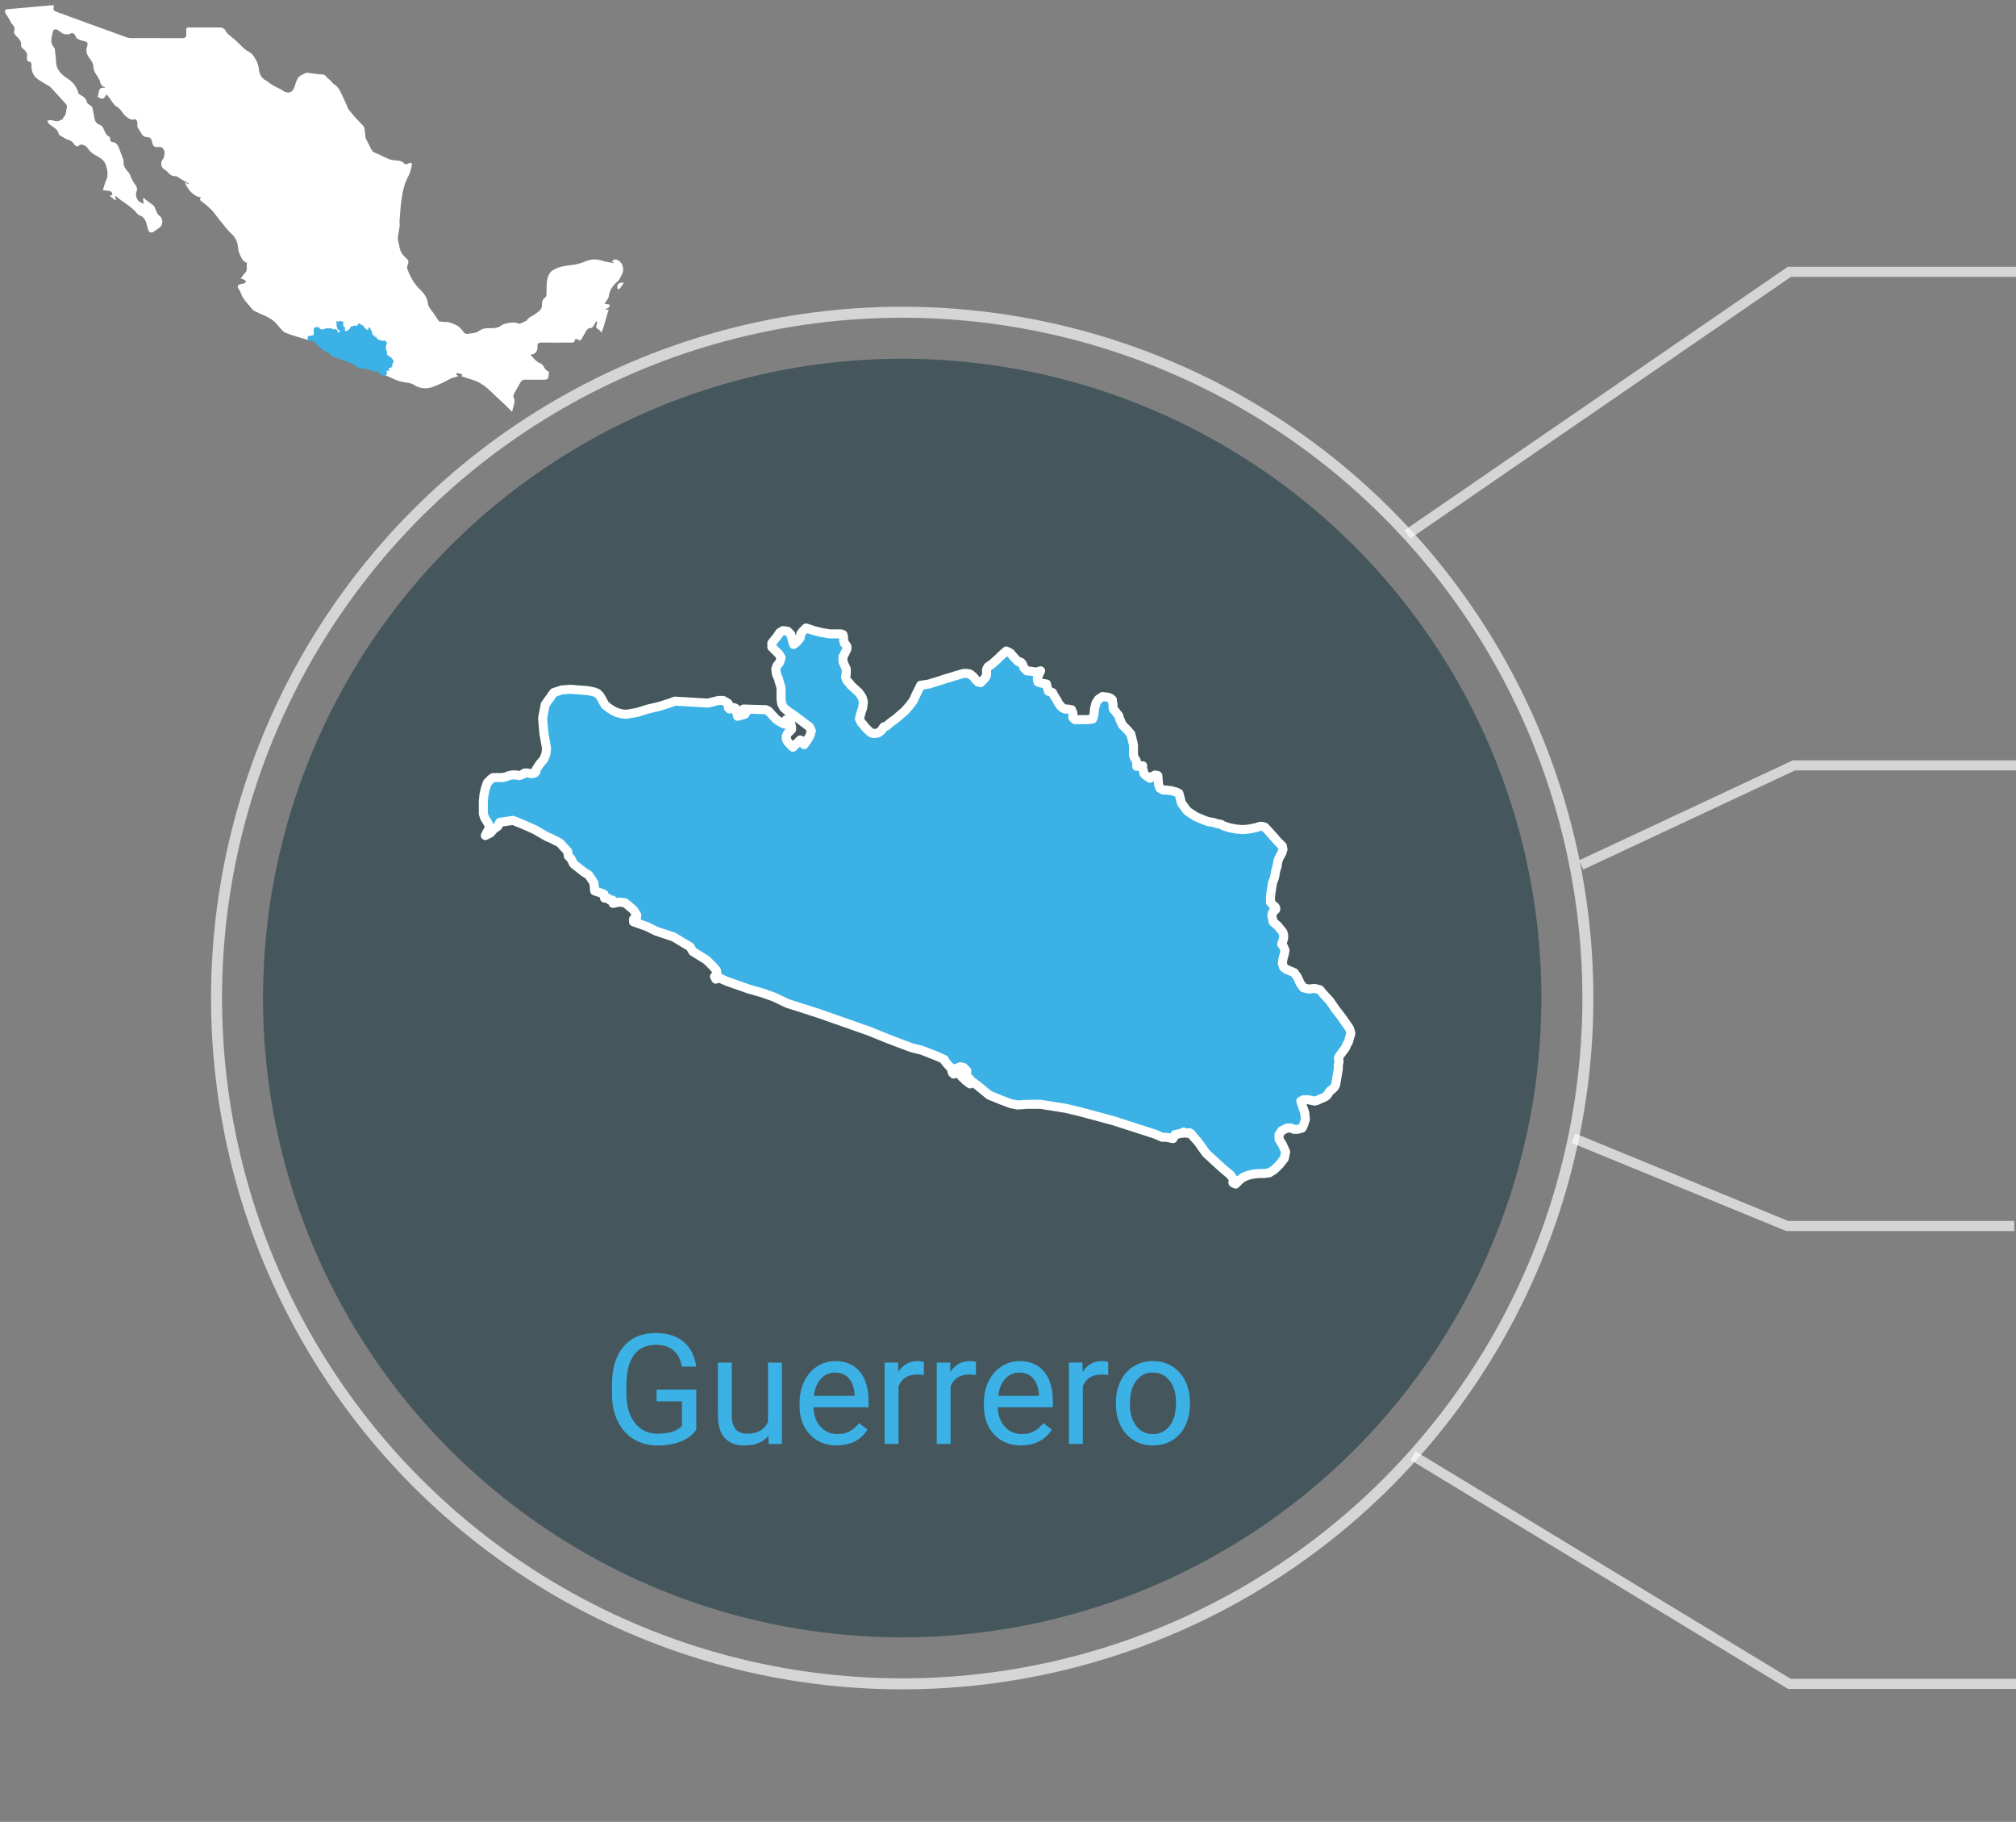 <?xml version="1.0" encoding="UTF-8"?><svg id="estados" xmlns="http://www.w3.org/2000/svg" viewBox="0 0 306.04 276.52"><rect x="0" y="0" width="306.04" height="276.52" fill="#808080" stroke="none"/><defs><style>.cls-1{stroke-width:1.53px;}.cls-1,.cls-2,.cls-3{stroke:#fff;}.cls-1,.cls-3{fill:none;opacity:.67;stroke-miterlimit:10;}.cls-4{fill:#fff;}.cls-4,.cls-5,.cls-6{stroke-width:0px;}.cls-5,.cls-2{fill:#3bb1e6;}.cls-6{fill:#0a2f3a;opacity:.5;}.cls-2{stroke-linecap:round;stroke-linejoin:round;stroke-width:1.37px;}.cls-3{stroke-width:1.67px;}</style></defs><g id="gro-icono"><circle class="cls-6" cx="136.96" cy="151.48" r="97.03"/><circle class="cls-3" cx="136.96" cy="151.48" r="104.09"/><path class="cls-5" d="m105.71,216.98c-.56.81-1.35,1.41-2.36,1.81s-2.18.6-3.52.6-2.56-.32-3.61-.95-1.86-1.54-2.44-2.71c-.57-1.17-.87-2.53-.88-4.07v-1.45c0-2.5.58-4.44,1.75-5.82,1.17-1.38,2.81-2.07,4.92-2.07,1.73,0,3.13.44,4.19,1.33,1.06.89,1.7,2.14,1.94,3.77h-2.19c-.41-2.21-1.72-3.31-3.93-3.31-1.47,0-2.58.52-3.34,1.55-.76,1.03-1.14,2.53-1.15,4.48v1.36c0,1.87.43,3.35,1.28,4.45.85,1.1,2,1.65,3.46,1.65.82,0,1.54-.09,2.16-.27.62-.18,1.13-.49,1.53-.92v-3.72h-3.85v-1.79h6.03v6.09Z"/><path class="cls-5" d="m116.65,217.94c-.82.97-2.03,1.45-3.62,1.45-1.32,0-2.32-.38-3.01-1.15-.69-.76-1.04-1.9-1.04-3.4v-8.03h2.11v7.98c0,1.87.76,2.81,2.28,2.81,1.61,0,2.69-.6,3.22-1.8v-8.98h2.11v12.35h-2.01l-.05-1.22Z"/><path class="cls-5" d="m127.04,219.39c-1.67,0-3.04-.55-4.09-1.65-1.05-1.1-1.57-2.57-1.57-4.41v-.39c0-1.22.23-2.32.7-3.28.47-.96,1.12-1.72,1.96-2.26s1.75-.82,2.73-.82c1.6,0,2.85.53,3.74,1.59.89,1.06,1.34,2.57,1.34,4.54v.88h-8.36c.03,1.22.39,2.2,1.07,2.95.68.75,1.55,1.12,2.6,1.12.75,0,1.38-.15,1.89-.46.52-.3.97-.71,1.36-1.21l1.29,1c-1.03,1.59-2.59,2.38-4.66,2.38Zm-.26-11.07c-.85,0-1.57.31-2.15.93s-.94,1.49-1.07,2.61h6.18v-.16c-.06-1.07-.35-1.9-.87-2.49-.52-.59-1.22-.88-2.1-.88Z"/><path class="cls-5" d="m140.26,208.7c-.32-.05-.67-.08-1.04-.08-1.38,0-2.32.59-2.82,1.77v8.76h-2.11v-12.35h2.05l.03,1.43c.69-1.1,1.67-1.65,2.94-1.65.41,0,.72.05.94.16v1.96Z"/><path class="cls-5" d="m148.17,208.7c-.32-.05-.67-.08-1.04-.08-1.38,0-2.32.59-2.82,1.77v8.76h-2.11v-12.35h2.05l.03,1.43c.69-1.1,1.67-1.65,2.94-1.65.41,0,.72.05.94.16v1.96Z"/><path class="cls-5" d="m155.02,219.39c-1.67,0-3.04-.55-4.09-1.65-1.05-1.1-1.57-2.57-1.57-4.41v-.39c0-1.22.23-2.32.7-3.28.47-.96,1.12-1.72,1.96-2.26s1.75-.82,2.73-.82c1.6,0,2.85.53,3.74,1.59.89,1.06,1.34,2.57,1.34,4.54v.88h-8.36c.03,1.22.39,2.2,1.07,2.95.68.75,1.55,1.12,2.6,1.12.75,0,1.38-.15,1.89-.46.52-.3.97-.71,1.36-1.21l1.29,1c-1.03,1.59-2.59,2.38-4.66,2.38Zm-.26-11.07c-.85,0-1.57.31-2.15.93s-.94,1.49-1.07,2.61h6.18v-.16c-.06-1.07-.35-1.9-.87-2.49-.52-.59-1.22-.88-2.1-.88Z"/><path class="cls-5" d="m168.24,208.7c-.32-.05-.67-.08-1.04-.08-1.38,0-2.32.59-2.82,1.77v8.76h-2.11v-12.35h2.05l.03,1.43c.69-1.1,1.67-1.65,2.94-1.65.41,0,.72.05.94.16v1.96Z"/><path class="cls-5" d="m169.4,212.87c0-1.21.24-2.3.71-3.26.48-.97,1.14-1.71,1.99-2.24.85-.52,1.82-.79,2.9-.79,1.68,0,3.04.58,4.08,1.75,1.04,1.16,1.56,2.71,1.56,4.64v.15c0,1.2-.23,2.28-.69,3.24-.46.95-1.12,1.7-1.97,2.23-.86.53-1.84.8-2.95.8-1.67,0-3.03-.58-4.07-1.75-1.04-1.16-1.56-2.7-1.56-4.62v-.15Zm2.12.25c0,1.37.32,2.47.95,3.3s1.49,1.24,2.55,1.24,1.92-.42,2.56-1.26c.63-.84.95-2.02.95-3.53,0-1.35-.32-2.45-.96-3.29-.64-.84-1.5-1.26-2.56-1.26s-1.88.41-2.52,1.24c-.64.83-.96,2.02-.96,3.56Z"/><path id="GRO" class="cls-2" d="m157.97,101.82l-.3.6-.2.6.1.5.7.2.6.1.1.5.2.6.6.2.2.4.5.8.2.4.3.4.3.3.4.2h.4l.6.1.2.5v.7l.3.3h2l.7-.1.1-.3.1-.4.1-.9.2-.8.4-.6.6-.4.8.1.3.1.2.1.2.2v.3l.1.4v.5l.1.3.3.3.2.3.2.2.1.2.1.4.4.9.7.7.6.7.3,1.2.1.5v1.5l.2.5.2.3.1.4v.5l.9-.1v.4l.1.4.1.4.3.3.6.4.4-.3.4-.2.4.1.1,1.3.2.6.5.3h.5l.8.1.7.2.4.2.4,1.5.9,1.2,1.2.8,1.4.6.6.2.7.1.6.2.6.1.3.2.3.1.3.1.3.1,1,.2,1.1.1,1-.1,1-.2.6-.2h.3l.4.1.4.4,1.7,1.9.6.6.1.5-.2.6-.4.7-.2.6-.1.7-.2.6-.1.6-.1.5-.3.8-.2,1.3-.1.8v.8l.5.6.2.1.1.2v.2l-.2.2-.3.3-.1.4.1.5.1.5.7.6.4.5.4.5.1.4v.5l-.3.9.2.2.3.7-.1.6-.2.7-.1.7.2.6.4.3,1.2.5.5.7.4.9.5.7.8.2.9-.1.4.1.4.1.4.5,1.1,1.2.9,1.3,1,1.3.9,1.3.2.3.1.3.1.4-.1.4-.1.3-.1.4-.1.3-.2.3-.2.5-.3.4-.3.4-.3.4-.2.4.1.3v.3l-.1.4v.6l-.2,1.2-.1.6-.1.6-.2.4-.3.3-.4.3-.2.3-.1.2-.3.3-.2.1-.2.1-.5.2-.4.2-.4.1-.5-.1-.4-.1h-.8l-.4.2.3.9.3.9.1,1-.3.9-.2.4-.7.2h-.5l-.5-.2h-.6l-.8.4-.4.6v.7l.5.8.5,1.1-.2,1-.7.9-.8.8-.8.5-.8.1h-.8l-.9.1-.8.2-.7.3-.5.4-.5.5-.1.1-.4-.2v-.1l.1-.1v-.3l-.5-.7-1.2-1-2.5-2.3-1.2-1.7-.9-1-.1-.2-.3-.2-.4.1-.5-.2-.2.2h-.3l-.3.1-.5.1-.1.2-.2.4-1-.2h-.6l-1.2-.5-6.2-2-5.2-1.4-2.1-.5-3.8-.6h-2l-1.5.1-1-.2-.8-.3-.8-.3-1.7-.7-1.7-1.4-.8-.6h-.2l-.2.3-.3-.2-.1-.2-.3-.1.2-.1.4.2.1-.3-.2-.2-.2-.1-.2.2-.3-.1h-.2l-.2-.2.2-.1v-.3l.2-.3.2.1.2-.1v-.2l-.3-.3-.2-.2-.5-.1-.5.2-.3.3v.2l.3-.1.2.1-.3.3-.4.1-.2-.2-.2-.8-.2-.1-.7-.8-.1-.3-1.1-.5-2.3-.9-1.6-.4-1.6-.6-2.1-.8-2.7-1.1-7.7-2.7-2.8-.9-1.9-.6-2.1-1-1.7-.6-2.1-.6-1.7-.6-1.7-.6-1.1-.5-.5.2-.2-.4.4-.2-.1-.7-.5-.6-1-1-2.1-1.3-.4-.7-2.5-1.5-2.7-.9-1.4-.7-2-.7v-.4h.4l.1-.6-.3-.5-.3-.4-1.2-1-.9-.1-.9.2-.1-.5h-.4l-.3-.3h-.5l-.1-.6-.5-.2-.9-.3-.1-1.2-.8-1.2-.8-.5-1.5-1.2-.4-.8-.4-.4-.1-.7-1.2-1.3-1.4-.7-.5-.2-1.9-1.1-1.8-.8-1.5-.6-2,.3-.3.6-.6.4-.5.6-.6.3-.2.1.3-.6.2-.3.1-.3-.1-.5-.6-1-.2-.6v-1.9l.1-1,.2-.9.2-.6.1-.3.3-.3.3-.3.3-.2h1.4l.5-.1.5-.2.5-.1h.5l.5.1.4-.1.5-.3h.3l.6.1h.3l.3-.1.2-.2v-.3l.2-.3.4-.6.6-.7.3-.8.1-.8-.4-2.3-.2-2.3.4-2.1,1.3-1.8,1.2-.4,1.3-.1,2.6.2.5.1.5.1.5.2.4.4.3.5.2.4.3.5.5.4.6.4.6.3.7.2.8.1,1.7-.3,1.6-.5,1.7-.4,1.6-.5.8-.3,5,.3,1.6-.4h.7l.7.4.1.1v.6l.2.2v-.1l.3-.1h.4l.2.1.1.4.2.8,1.1-.3.2-.3-.4-.5,3.4.1.4.2,1.1,1.2.4.3.5.3.5.2v-.1l.2-.5v-.1l.1.1.3.1h.1l.1.2.1.3.1.5v.3l-.3.3-.3.3-.2.4v.5l.3.5.7.7,1-1,.1-.1.4.2.2.5.5-.7.4-.7.2-.7-.3-.6-.8-.6-.8-.6-.8-.6-.9-.6-.6-.5-.3-.6-.1-.7v-1.7l-.2-.7-.2-.7-.3-.7-.1-.8.2-.5.4-.5.2-.7-.3-.5-.6-.6-.5-.5v-.6l.4-.5.4-.5.4-.6.5-.3.7.1.5.5.2.8.2.7.3-.2.4-.4.3-.4.1-.6.2-.3.6-.6,1.2.4,1.2.3,1.2.2h1.7l.3.1.1.4v.5l.1.4.2.2.2.3v.4l-.3.6-.3.6v.7l.3.7.2.4v.8l-.1.4.1.4.2.3.3.3.2.3,1.2,1.1.5.7.2.7-.1.9-.3.9-.2.8.3.6.3.3.2.3.5.5.3.3.4.2h.5l.4-.1.4-.3.2-.3.2-.3.4-.1.7-.6.7-.5.7-.6.7-.6.7-.8.6-.8.4-.9.6-1.2.1-.2.7-.1.6-.1.6-.2.7-.2.6-.2.6-.2.7-.2.6-.2.4-.1.3-.1.7-.2h.5l.5.1.5.4.4.5.3.3.4.1.5-.5.3-.4.1-.3v-.8l.2-.4.3-.2.3-.2.9-.8.5-.5.8-.7.6.3.6.7.6.6.4.1.2.2.3.7.4.4.8.1.7.1.6-.2h0Z"/><path class="cls-4" d="m94.07,42.29c.23-.43.53-.9.53-1.36,0-.45-.13-.96-.61-1.31-.43-.31-.75-.37-1.12.1.1.03.19.06.29.09,0,.04-.02.08-.02.11-.55-.11-1.12-.15-1.65-.33-.89-.32-1.78-.27-2.58.07-.81.34-1.62.54-2.47.61-.95.09-1.84.3-2.64.83-.21.14-.4.39-.5.63-.4.91-.32,1.89-.33,2.86,0,.2-.06.48-.2.57-.39.26-.52.65-.49,1.05.04.7-.43,1.02-.89,1.36-.32.24-.7.41-1.03.64-.18.13-.31.32-.46.48h0s0,0,0,0c-.34.16-.68.31-1.01.47,0,0,0,0-.01,0,0,0,0,0,0,0-.73-.39-2.31-.19-2.94.35-.13.11-.32.16-.5.21-.88.25-1.86-.18-2.72.52-.42.34-1.14.33-1.73.43-.16.03-.43-.04-.52-.16-.38-.47-.67-.95-1.32-1.22-.49-.2-.93-.43-1.48-.42-.38,0-.76-.07-1.03-.1-.28-.42-.52-.79-.76-1.15-.35-.52-.85-.94-.93-1.61-.1-.86-.61-1.52-1.19-2.07-.91-.88-1.49-1.93-1.91-3.09-.07-.18-.04-.44.03-.63.17-.4.19-.71-.2-1.02-.6-.48-.98-1.11-1.07-1.9-.04-.32-.17-.63-.21-.96-.03-.23.02-.47.05-.7.07-.45.16-.9.22-1.35.03-.23-.04-.47-.02-.7.08-1.06.14-2.12.28-3.16.18-1.28.42-2.54,1.07-3.7.27-.47.36-1.05.51-1.59.04-.13-.02-.29-.03-.43-.17.03-.38.02-.51.11-.26.19-.49.14-.67-.05-.34-.38-.78-.38-1.24-.42-.38-.03-.77-.1-1.12-.25-.65-.26-1.25-.62-1.9-.86-.29-.11-.51-.22-.64-.51-.28-.59-.6-1.15-.88-1.73-.05-.1-.03-.24-.05-.36-.05-.42-.08-.85-.18-1.27-.04-.17-.21-.33-.34-.47-.3-.32-.61-.62-.9-.94-.31-.34-.6-.7-.89-1.05-.1-.12-.22-.23-.28-.36-.25-.53-.46-1.09-.72-1.61-.39-.78-.62-1.66-1.45-2.16-.31-.19-.5-.6-.81-.79-.34-.21-.45-.69-.98-.69-.73-.01-1.46-.16-2.2-.25-.1-.01-.21,0-.3.04-.22.09-.44.18-.64.3-.21.13-.46.27-.57.48-.21.38-.35.8-.47,1.21-.28.99-1.01,1.24-1.83.66-.4-.28-.87-.45-1.3-.69-.27-.15-.52-.32-.78-.49-.15-.1-.28-.25-.44-.33-.75-.36-1.03-1.07-1.1-1.78-.08-.84-.48-1.5-.93-2.12-.27-.38-.82-.54-1.19-.86-.49-.42-.93-.91-1.41-1.35-.25-.23-.53-.43-.78-.65-.23-.21-.53-.4-.66-.67-.22-.47-.54-.64-1.03-.63-1.34,0-2.68,0-4.02,0-1.15,0-1-.11-.99,1,0,.47-.14.62-.61.62-2.54-.02-5.08,0-7.63-.01-.28,0-.57-.03-.83-.12-3.48-1.25-6.95-2.52-10.42-3.79-.74-.27-.74-.28-.59-1.06-.18,0-.34-.01-.5,0-2.16.19-4.31.38-6.47.58-.52.05-.59.19-.36.68.08.17.21.31.3.46.1.17.2.34.3.51.11.19.19.42.34.58.28.31.51.6.35,1.06-.1.31.06.54.29.77.4.42.87.82.75,1.52-.02.09.1.24.19.32.45.4.89.78.68,1.5-.04.15.13.53.22.53.46.03.51.33.49.65-.04.63.18,1.23.52,1.65.42.5,1.09.79,1.65,1.16.24.16.54.26.73.46.82.86,1.61,1.74,2.39,2.63.08.09.11.27.08.39-.14.53-.03,1.15-.53,1.56-.07.05-.06.2-.08.3-.1.02-.22.02-.3.07-.35.26-.72.24-1.11.12-.16-.05-.33-.1-.5-.09-.16,0-.31.09-.47.13.1.16.18.35.31.47.51.5,1.33.7,1.46,1.56,0,.06.1.12.16.16.45.25.88.58,1.36.72.37.11.57.3.78.59.19.27.41.55.82.19.28-.25,1,.05,1.2.38.11.19.28.35.43.52.59.7,1.61.82,2.16,1.64.41.62.65,1.97.33,2.66-.23.49-.36,1.02-.56,1.61.27.04.49.1.71.1.4.01.7.12.75.57-.12.07-.23.14-.39.23.3.24.56.44.81.64.04-.03.08-.06.12-.09-.05-.17-.11-.35-.18-.58.12.06.21.08.27.13,1.03.91,2.32,1.51,3.18,2.64.08.1.23.17.36.22.63.23.88.75,1.03,1.35.07.27.12.55.22.81.2.49.53.55.94.23.25-.19.51-.36.76-.53.63-.43.6-1.45-.03-1.86-.16-.1-.27-.31-.36-.49-.16-.31-.23-.67-.43-.94-.18-.24-.48-.38-.73-.57-.27-.21-.53-.43-.8-.64-.04.02-.08.05-.12.07.03.26.06.53.09.79,0,0,0,0,0,.01,0,0,0,0,0,0-.15-.07-.3-.15-.45-.21-.51-.22-.88-1.05-.66-1.56.2-.46.1-.82-.21-1.2-.23-.28-.39-.62-.56-.95-.14-.27-.19-.6-.39-.82-.44-.5-.85-.97-.79-1.69.01-.13-.02-.28-.07-.41-.19-.52-.39-1.04-.59-1.57-.2-.53-.47-.98-1.14-.99-.09,0-.25-.24-.24-.35.06-.34-.09-.48-.37-.6-.12-.05-.18-.23-.27-.35-.35-.42-.31-1.11-.95-1.31-.53-.17-.72-.58-.8-1.09-.08-.52-.18-1.04-.32-1.55-.04-.14-.24-.22-.37-.34-.15-.13-.4-.24-.42-.39-.12-.74-.73-.98-1.26-1.32-.19-.67-.47-1.24-1-1.77-.62-.6-1.46-.93-1.95-1.67-.27-.4-.47-.77-.48-1.27-.02-.69-.13-1.38-.2-2.07,0-.09-.05-.19-.11-.25-.68-.73-.37-1.56-.2-2.34.11-.49.47-.54.88-.24.25.18.49.41.77.51.25.09.55.08.83.06.15-.01.31-.22.43-.19.18.04.44.18.48.32.18.68.72.73,1.28.88.68.18.71.33.52.89-.23.68.01,1.23.42,1.77.26.35.55.79.55,1.19,0,.85.58,1.37.91,2.03.1.2.12.43.21.63.06.13.16.26.27.35.08.07.2.08.3.12.03.04.05.09.08.13-1.18-.13-.84.8-1.13,1.38.29.11.57.33.79.28.22-.06.37-.38.6-.65.18.24.36.49.56.74.29.38.52.87.91,1.08.48.26.72.64,1.01,1.04.2.28.48.51.77.72.19.14.43.19.65.28.18-.07.42-.14.55-.05.13.08.18.33.21.51.03.21-.06.46.02.64.13.32.39.58.54.89.18.37.47.63.86.63.63-.01.75.35.84.85.09.51.39.74.91.65.51-.1.76.23.9.55.12.26.03.64-.03.95-.04.2-.21.38-.32.57-.2.35-.09.98.21,1.21.2.16.43.28.6.47.35.4.72.74,1.31.67.07,0,.14.05.21.09.25.15.5.32.75.47.33.19.66.37.99.56-.02.04-.05.08-.07.12-.16-.1-.31-.19-.51-.31.35,1.03,1.37,2.23,2.46,2.29-.36.38-.03.53.2.71.21.17.42.32.62.49.33.3.68.59.97.93.34.39.64.83.96,1.25.09.12.2.24.3.35.5.59.94,1.24,1.51,1.75.69.61.99,1.32,1.06,2.2.03.33.12.67.25.97.25.55.49,1.13,1.1,1.28-.02.28-.07.48-.04.68.05.39-.05.68-.34.96-.21.2-.35.47-.57.77.24.06.37.07.47.13.13.07.24.18.36.28-.1.1-.18.24-.3.3-.17.07-.36.07-.55.12-.48.12-.56.37-.27.77.09.12.15.27.22.4.15.32.25.67.45.95.31.46.68.88,1.04,1.3.21.24.41.53.67.67.95.49,2,.8,2.86,1.47.46.36.8.88,1.21,1.31.18.19.38.41.62.51.56.23,1.14.41,1.72.59.58.18,1.17.34,1.75.5.08.02.2.03.27,0,.48-.28.78.02,1.09.32.25.24.5.5.78.71.48.36.97.7,1.46,1.04.14.1.29.18.45.24.57.21,1.15.39,1.72.62.56.23,1.09.52,1.64.76.33.15.67.28,1.02.38.98.28,2.08.21,2.84,1.08.1.12.3.15.46.22.56.25,1.12.51,1.69.75.25.1.52.16.78.23.6.16,1.25.1,1.83.47.77.49,1.66.65,2.55.41.62-.17,1.22-.46,1.82-.72.37-.17.72-.4,1.08-.58.23-.11.49-.18.74-.26.16-.05.32-.1.57-.18-.19-.13-.28-.2-.4-.28.13-.1.24-.18.27-.2.32.1.56.18.78.25-.05.05-.14.15-.22.24.65.21,1.27.42,1.9.62,1.64.53,2.69,1.86,3.91,2.94.65.57,1.24,1.2,1.86,1.8.03-.02.08-.03.08-.05.08-.69.57-1.32.2-2.07-.07-.14-.03-.4.06-.56.3-.57.65-1.1.94-1.67.18-.35.41-.49.81-.48,1,.02,2,.02,2.99,0,.16,0,.41-.11.44-.23.09-.31.09-.65.13-.97,0-.01-.05-.04-.07-.05-.42-.14-.6-.48-.8-.84-.08-.15-.25-.3-.41-.36-.66-.28-1.07-.81-1.53-1.34q1.06-.08,1.07-1.14s0-.06,0-.09c-.07-.48.15-.61.61-.61,1.5.02,2.99.01,4.49,0,.22,0,.47.06.54-.29.06-.31.29-.31.49-.15.25.19.44.12.57-.12.23-.39.45-.79.67-1.19-.12.15-.25.29-.36.44.11-.15.24-.29.36-.44,0,0,0,0,0,0,0,0,.01-.01.01-.02h0s0,0,0,0c.14-.14.3-.41.43-.4.47.02.66-.25.83-.6.08-.17.2-.32.31-.48.04.02.08.03.12.05-.03.17-.04.35-.1.51-.11.27-.1.47.18.62.12.07.23.17.33.26.02.02.04.04.06.06h0c.13.4.24.1.28-.03.16-.43.29-.88.42-1.32.19-.62.36-1.24.56-1.91h-.59c.35-.24.82-.23.74-.74-.28-.05-.57-.1-.78-.14.25-.43.61-.78.66-1.17.1-.83.51-1.45,1.08-2,.2-.2.45-.37.58-.61Z"/><path class="cls-4" d="m93.71,43.65c0,.08.05.2.12.23.06.03.2,0,.24-.06.21-.27.4-.56.64-.91-.7-.1-1.06.21-1,.74Z"/><path id="MEX2729" class="cls-5" d="m55.13,49.32l-.03.06-.02.06v.05s.08.02.08.02h.06s0,.06,0,.06l.02.06.06.02.02.04.05.08.02.04.03.04.03.03.04.02h.1s.02.06.02.06v.07l.03.03h.26s0-.04,0-.04v-.04s.02-.09.02-.09l.02-.08.04-.06.06-.04h.08s.03.02.03.02h.02s.02.03.02.03v.07s0,.05,0,.05v.03s.04.03.04.03l.02.03.02.02v.02s.02.04.02.04l.04.09.07.07.06.07.03.12v.05s0,.05,0,.05v.1l.02.05.02.03v.04s0,.05,0,.05h.09s0,.03,0,.03v.04s.02.04.02.04l.03.03.06.04.04-.03.04-.02h.04s0,.14,0,.14l.02.06.05.03h.13s.07.03.07.03l.04.02.04.15.09.12.12.08.14.06.06.02h.07s.06.03.06.03h.06s.03.03.03.03h.03s.03.02.03.02h.03s.1.03.1.03h.11s.1,0,.1,0l.1-.02.06-.02h.07s.04.05.04.05l.17.19.06.06v.05s0,.06,0,.06l-.04.07-.02.06v.07s-.03.06-.03.06v.06s-.02.05-.02.05l-.03.08-.02.13v.08s0,.08,0,.08l.05.06h.02s0,.03,0,.03v.02l-.02.02-.03.03v.04s0,.05,0,.05v.05s.08.06.08.06l.04.05.04.05v.04s0,.05,0,.05l-.03.09.02.02.03.07v.06s-.03.07-.03.07v.07s0,.06,0,.06l.04.03.12.05.05.07.04.09.05.07.08.02h.09s.04,0,.04,0h.04s.04.06.04.06l.11.12.09.13.1.13.09.13.02.03v.03s.02.04.02.04v.04s-.02.03-.02.03v.04s-.02.03-.02.03l-.02.03-.02.05-.03.04-.03.04-.03.04-.02.04v.03s0,.03,0,.03v.04s0,.06,0,.06l-.02.12v.06s-.02.06-.02.06l-.02.04-.03.03-.04.03-.02.03v.02s-.04.03-.04.03h-.02s-.02.02-.02.02l-.05.02-.04.02h-.04s-.05,0-.05,0h-.04s-.04,0-.04,0h-.04l-.04.02.03.09.03.09v.1s-.02.09-.02.09l-.02.04-.07.02h-.05l-.05-.02h-.06l-.08.04-.04.06v.07l.05.08.05.11-.02.1-.07.09-.08.08-.08.05h-.08s-.08,0-.08,0h-.09s-.08.03-.08.03l-.07.03-.05.04-.05.05h0s-.04,0-.04,0h0s0-.02,0-.02v-.03l-.05-.07-.12-.1-.24-.23-.12-.17-.09-.1v-.02s-.04-.02-.04-.02h-.04s-.05,0-.05,0l-.02.02h-.06s-.05.02-.05.02v.02s-.03.04-.03.04l-.1-.02h-.06l-.12-.05-.61-.2-.51-.14-.21-.05-.37-.06h-.34s-.1,0-.1,0l-.08-.03-.08-.03-.17-.07-.17-.14-.08-.06h-.02l-.02.03-.03-.02v-.02s-.04,0-.04,0h.02s.04,0,.04,0v-.03s0-.02,0-.02h-.02s-.02,0-.02,0h-.03s-.02,0-.02,0l-.02-.02h.02v-.04l.02-.03h.02s.02,0,.02,0v-.02l-.03-.03-.02-.02h-.05s-.05,0-.05,0l-.03.03v.02h.03s.02,0,.02,0l-.03.03h-.04s-.02,0-.02,0l-.02-.08h-.02s-.07-.09-.07-.09v-.03s-.12-.05-.12-.05l-.23-.09-.16-.04-.16-.06-.21-.08-.26-.11-.75-.26-.27-.09-.19-.06-.21-.1-.17-.06-.21-.06-.17-.06-.17-.06-.11-.05-.05.02-.02-.04.04-.02v-.07s-.06-.06-.06-.06l-.1-.1-.21-.13-.04-.07-.24-.15-.26-.09-.14-.07-.2-.07v-.04h.04v-.06s-.02-.05-.02-.05l-.03-.04-.12-.1h-.09s-.09,0-.09,0v-.05h-.05l-.03-.03h-.05v-.06s-.06-.02-.06-.02l-.09-.03v-.12s-.09-.12-.09-.12l-.08-.05-.15-.12-.04-.08-.04-.04v-.07s-.13-.13-.13-.13l-.14-.07-.05-.02-.19-.11-.18-.08-.15-.06-.2.03-.03.06-.06.04-.05.06-.06.03h-.02s.03-.05.03-.05l.02-.03v-.03s0-.05,0-.05l-.06-.1-.02-.06v-.28s.03-.09.03-.09l.02-.06v-.03s.04-.03.04-.03l.03-.03.03-.02h.19s.05-.03.05-.03h.05s.05,0,.05,0h.05s.04,0,.04,0l.05-.03h.09s.03,0,.03,0h.03s.02-.03.02-.03v-.03l.02-.03.04-.06.06-.07.03-.08v-.08s-.03-.23-.03-.23l-.02-.23.04-.21.13-.18.12-.04h.13s.25,0,.25,0h.05s.05.02.05.02l.05.02.04.04.03.05.02.04.03.05.05.04.06.04.06.03.07.02h.08s.17-.02.17-.02l.16-.05.17-.04.16-.05.08-.03.49.03.16-.04h.07l.07.04h0v.07l.02.02h0s.03-.02.03-.02h.06s0,.05,0,.05l.02.08.11-.03.02-.03-.04-.05h.33s.04.03.04.03l.11.12.04.03.05.03.05.02h0s.02-.06.02-.06h0s0,0,0,0h.03s0,0,0,0v.02s.02.03.02.03v.05s0,.03,0,.03l-.03.03-.03.03-.02.04v.05l.03.05.07.07.1-.1h0s.04,0,.04,0l.02.05.05-.07.04-.07.02-.07-.03-.06-.08-.06-.08-.06-.08-.06-.09-.06-.06-.05-.03-.06v-.07s0-.09,0-.09v-.08l-.02-.07-.02-.07-.03-.07v-.08s0-.05,0-.05l.04-.05.02-.07-.03-.05-.06-.06-.05-.05v-.06l.04-.05.04-.05.04-.06.05-.03h.07s.05.06.05.06l.02.08.02.07.03-.02.04-.04.03-.04v-.06s.03-.03.03-.03l.06-.06.12.04.12.03.12.02h.2s0,.05,0,.05v.09s.03.02.03.02l.02.03v.04l-.03.06-.03.06v.07l.03.07.02.04v.12s0,.04,0,.04l.02.03.03.03.02.03.12.11.05.07.02.07v.09s-.04.09-.04.09l-.02.08.03.06.03.03.02.03.05.05.03.03.04.02h.09s.04-.04.04-.04l.02-.03.02-.03h.04s.07-.07.07-.07l.07-.05.07-.06.07-.06.07-.08.06-.08.04-.09.06-.12v-.02s.08,0,.08,0h.06s.06-.03.06-.03l.07-.02.06-.02.06-.02.07-.02.06-.02h.04s.03-.02.03-.02l.07-.02h.1s.05.05.05.05l.04.05.03.03h.04s.05-.04.05-.04l.03-.04v-.03s0-.04,0-.04v-.04l.02-.04.03-.02.03-.02.09-.08.05-.05.08-.07.06.03.06.07.06.06h.04s.02.03.02.03l.03.07.04.04h.08s.07.02.07.02l.06-.02h0Z"/><polyline class="cls-1" points="213.65 81.11 271.63 41.26 306.09 41.26"/><polyline class="cls-1" points="214.5 220.93 271.63 255.57 306.09 255.57"/><polyline class="cls-1" points="240.03 131.28 272.32 116.17 306.78 116.17"/><polyline class="cls-1" points="238.87 172.76 271.31 186.08 305.77 186.08"/></g></svg>